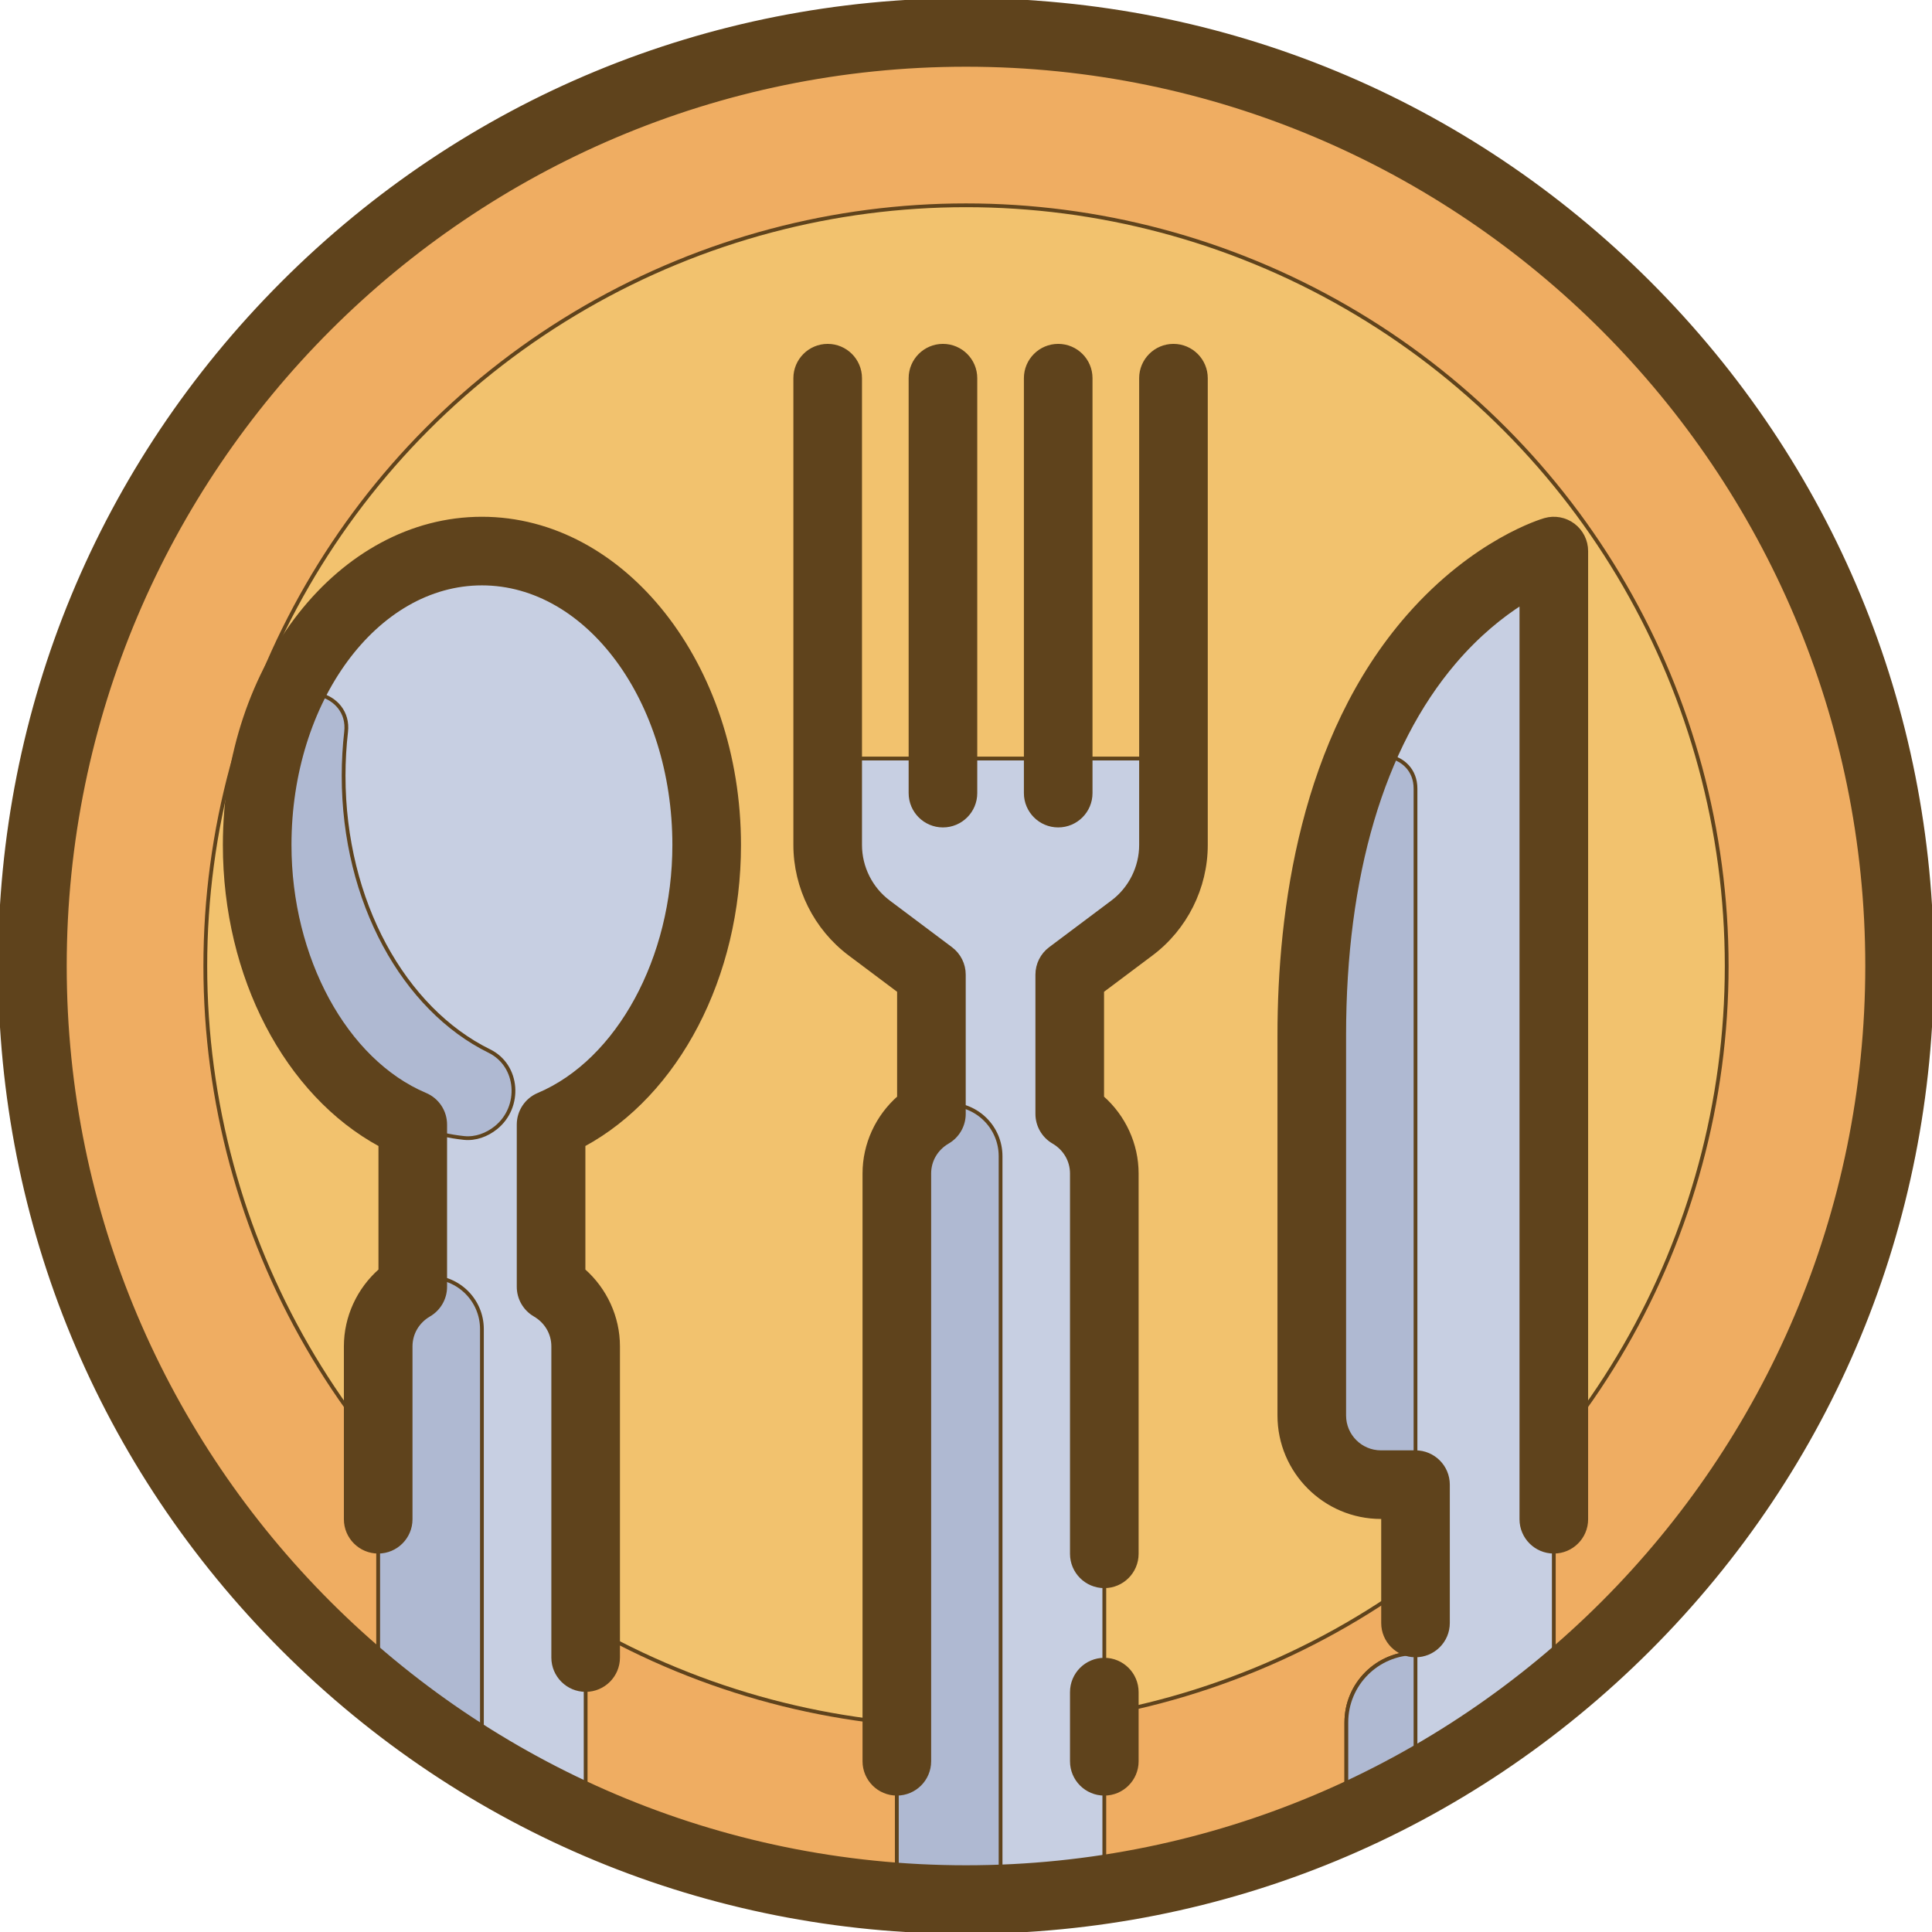 <!DOCTYPE svg PUBLIC "-//W3C//DTD SVG 1.1//EN" "http://www.w3.org/Graphics/SVG/1.1/DTD/svg11.dtd">

<!-- Uploaded to: SVG Repo, www.svgrepo.com, Transformed by: SVG Repo Mixer Tools -->
<svg height="800px" width="800px" version="1.1" id="Layer_1" xmlns="http://www.w3.org/2000/svg" xmlns:xlink="http://www.w3.org/1999/xlink" viewBox="0 0 512 512" xml:space="preserve" fill="#5f431c" stroke="#5f431c">

<g id="SVGRepo_bgCarrier" stroke-width="0"/>

<g id="SVGRepo_tracerCarrier" stroke-linecap="round" stroke-linejoin="round"/>


<g id="SVGRepo_iconCarrier"> <circle style="fill:#efad62;" cx="256" cy="256" r="247.409"/> <circle style="fill:#f2c26e;" cx="256" cy="256" r="201.593"/> <g> <path style="fill:#C7CFE2;" d="M219.347,201.02v22.908c0,8.652,4.074,16.8,10.996,21.992l16.494,12.37v36.905 c-5.454,3.174-9.163,9.018-9.163,15.785v191.682c6.058,0.444,12.154,0.748,18.327,0.748c12.456,0,24.692-0.944,36.653-2.72V310.98 c0-6.767-3.709-12.61-9.163-15.785v-36.904l16.494-12.372c6.922-5.192,10.996-13.339,10.996-21.992v-22.908h-91.633V201.02z"/> <path style="fill:#C7CFE2;" d="M347.633,274.327v100.796c0,10.121,8.206,18.327,18.327,18.327h9.163v44.671 c-10.121,0-18.327,8.205-18.327,18.327v25.488c19.843-8.867,38.313-20.238,54.98-33.766V146.04 C411.776,146.04,347.633,164.367,347.633,274.327z"/> </g> <g> <path style="fill:#AFB9D2;" d="M365.96,393.45h9.163V208.968c0-9.762-13.482-11.999-16.83-2.828 c-6.366,17.439-10.66,39.739-10.66,68.186v100.796C347.633,385.245,355.838,393.45,365.96,393.45z"/> <path style="fill:#AFB9D2;" d="M375.123,438.121c-10.121,0-18.327,8.205-18.327,18.327v25.488 c6.269-2.801,12.345-5.939,18.327-9.23V438.121z"/> <path style="fill:#AFB9D2;" d="M251.418,292.653c-7.591,0-13.745,6.154-13.745,13.745v196.263 c6.058,0.444,12.155,0.748,18.327,0.748c3.073,0,6.118-0.12,9.163-0.233V306.398C265.163,298.808,259.009,292.653,251.418,292.653z "/> </g> <path style="fill:#C7CFE2;" d="M127.714,146.04c-32.895,0-59.562,34.871-59.562,77.888c0,30.34,13.275,56.603,32.637,69.454 c5.251,3.485,8.597,9.162,8.597,15.464v32.164c-5.454,3.174-9.163,9.018-9.163,15.785v91.373 c16.667,13.527,35.137,24.899,54.98,33.766V356.796c0-6.767-3.709-12.61-9.163-15.785v-32.164c0-6.302,3.346-11.979,8.597-15.464 c19.362-12.852,32.637-39.115,32.637-69.454C187.275,180.911,160.609,146.04,127.714,146.04z"/> <g> <path style="fill:#AFB9D2;" d="M113.969,338.47c-7.591,0-13.745,6.154-13.745,13.745v95.955 c8.703,7.064,17.868,13.578,27.49,19.424V352.215C127.714,344.624,121.559,338.47,113.969,338.47z"/> <path style="fill:#AFB9D2;" d="M91.06,205.602c0-3.959,0.227-7.848,0.663-11.647c1.199-10.437-13.721-14.283-17.439-4.458 c-3.926,10.376-6.133,22.064-6.133,34.431c0,40.939,24.154,74.502,54.844,77.648c3.022,0.309,6.031-0.81,8.403-2.707l0,0 c6.83-5.465,6.117-16.478-1.733-20.337C107.11,267.443,91.06,238.973,91.06,205.602z"/> </g> <path d="M437.02,74.98C388.668,26.629,324.38,0,256,0S123.332,26.629,74.98,74.98C26.629,123.332,0,187.62,0,256 s26.629,132.668,74.98,181.02C123.332,485.371,187.62,512,256,512s132.668-26.629,181.02-74.98C485.371,388.668,512,324.38,512,256 S485.371,123.332,437.02,74.98z M256,494.819C124.315,494.819,17.181,387.685,17.181,256S124.315,17.181,256,17.181 S494.819,124.315,494.819,256S387.685,494.819,256,494.819z"/> <path d="M310.98,91.633c-4.744,0-8.591,3.846-8.591,8.591v123.705c0,5.917-2.826,11.57-7.56,15.119l-16.494,12.37 c-2.164,1.623-3.436,4.168-3.436,6.872v36.904c0,3.058,1.626,5.886,4.27,7.425c3.064,1.783,4.893,4.909,4.893,8.36v100.795 c0,4.744,3.846,8.591,8.591,8.591c4.744,0,8.591-3.846,8.591-8.591V310.98c0-7.735-3.417-15.071-9.163-20.132v-28.262l13.059-9.793 c9.036-6.779,14.431-17.568,14.431-28.864V100.224C319.57,95.479,315.724,91.633,310.98,91.633z"/> <path d="M292.653,439.838c-4.744,0-8.591,3.846-8.591,8.591v18.328c0,4.744,3.846,8.591,8.591,8.591 c4.744,0,8.591-3.846,8.591-8.591v-18.328C301.244,443.684,297.398,439.838,292.653,439.838z"/> <path d="M251.991,251.418l-16.494-12.37c-4.734-3.551-7.56-9.202-7.56-15.119V100.224c0-4.744-3.846-8.591-8.591-8.591 s-8.591,3.846-8.591,8.591v123.705c0,11.296,5.395,22.087,14.432,28.864l13.058,9.792v28.262c-5.747,5.06-9.163,12.397-9.163,20.132 v155.776c0,4.744,3.846,8.591,8.591,8.591c4.744,0,8.591-3.846,8.591-8.591V310.979c0-3.451,1.829-6.577,4.893-8.36 c2.644-1.538,4.27-4.366,4.27-7.425v-36.903C255.427,255.587,254.155,253.04,251.991,251.418z"/> <path d="M249.892,91.633c-4.744,0-8.591,3.846-8.591,8.591v109.96c0,4.744,3.846,8.591,8.591,8.591c4.744,0,8.591-3.846,8.591-8.591 v-109.96C258.482,95.479,254.636,91.633,249.892,91.633z"/> <path d="M289.026,210.183v-109.96c0-4.744-3.846-8.591-8.591-8.591c-4.744,0-8.591,3.846-8.591,8.591v109.96 c0,4.744,3.846,8.591,8.591,8.591C285.179,218.774,289.026,214.928,289.026,210.183z"/> <path d="M416.95,139.182c-2.152-1.623-4.941-2.143-7.533-1.402c-0.754,0.215-18.674,5.508-36.177,25.511 c-28.264,32.303-34.197,78.212-34.197,111.036v100.796c0,14.842,12.075,26.917,26.917,26.917h0.573v28.063 c0,4.744,3.846,8.591,8.591,8.591s8.591-3.846,8.591-8.591V393.45c0-4.744-3.846-8.591-8.591-8.591h-9.163 c-5.369,0-9.736-4.367-9.736-9.736V274.327c0-42.251,10.087-76.422,29.168-98.819c6.312-7.41,12.669-12.414,17.794-15.692v242.798 c0,4.744,3.846,8.591,8.591,8.591c4.744,0,8.591-3.846,8.591-8.591V146.04C420.367,143.344,419.102,140.806,416.95,139.182z"/> <path d="M127.714,137.45c-37.58,0-68.152,38.794-68.152,86.479c0,34.9,16.354,65.998,41.235,79.48v33.256 c-5.747,5.06-9.163,12.397-9.163,20.132v45.817c0,4.744,3.846,8.591,8.591,8.591c4.744,0,8.591-3.846,8.591-8.591v-45.817 c0-3.451,1.829-6.577,4.893-8.36c2.644-1.538,4.27-4.366,4.27-7.425v-42.991c0-3.452-2.066-6.568-5.246-7.913 c-21.19-8.958-35.989-36.172-35.989-66.18c0-38.211,22.865-69.298,50.971-69.298s50.971,31.087,50.971,69.298 c0,30.008-14.799,57.221-35.989,66.18c-3.18,1.345-5.246,4.461-5.246,7.913v42.991c0,3.058,1.626,5.886,4.27,7.425 c3.064,1.783,4.893,4.909,4.893,8.36v82.47c0,4.744,3.846,8.591,8.591,8.591c4.744,0,8.591-3.846,8.591-8.591v-82.47 c0-7.735-3.417-15.071-9.163-20.132v-33.256c24.881-13.483,41.235-44.581,41.235-79.48 C195.866,176.244,165.294,137.45,127.714,137.45z"/> </g>

</svg>